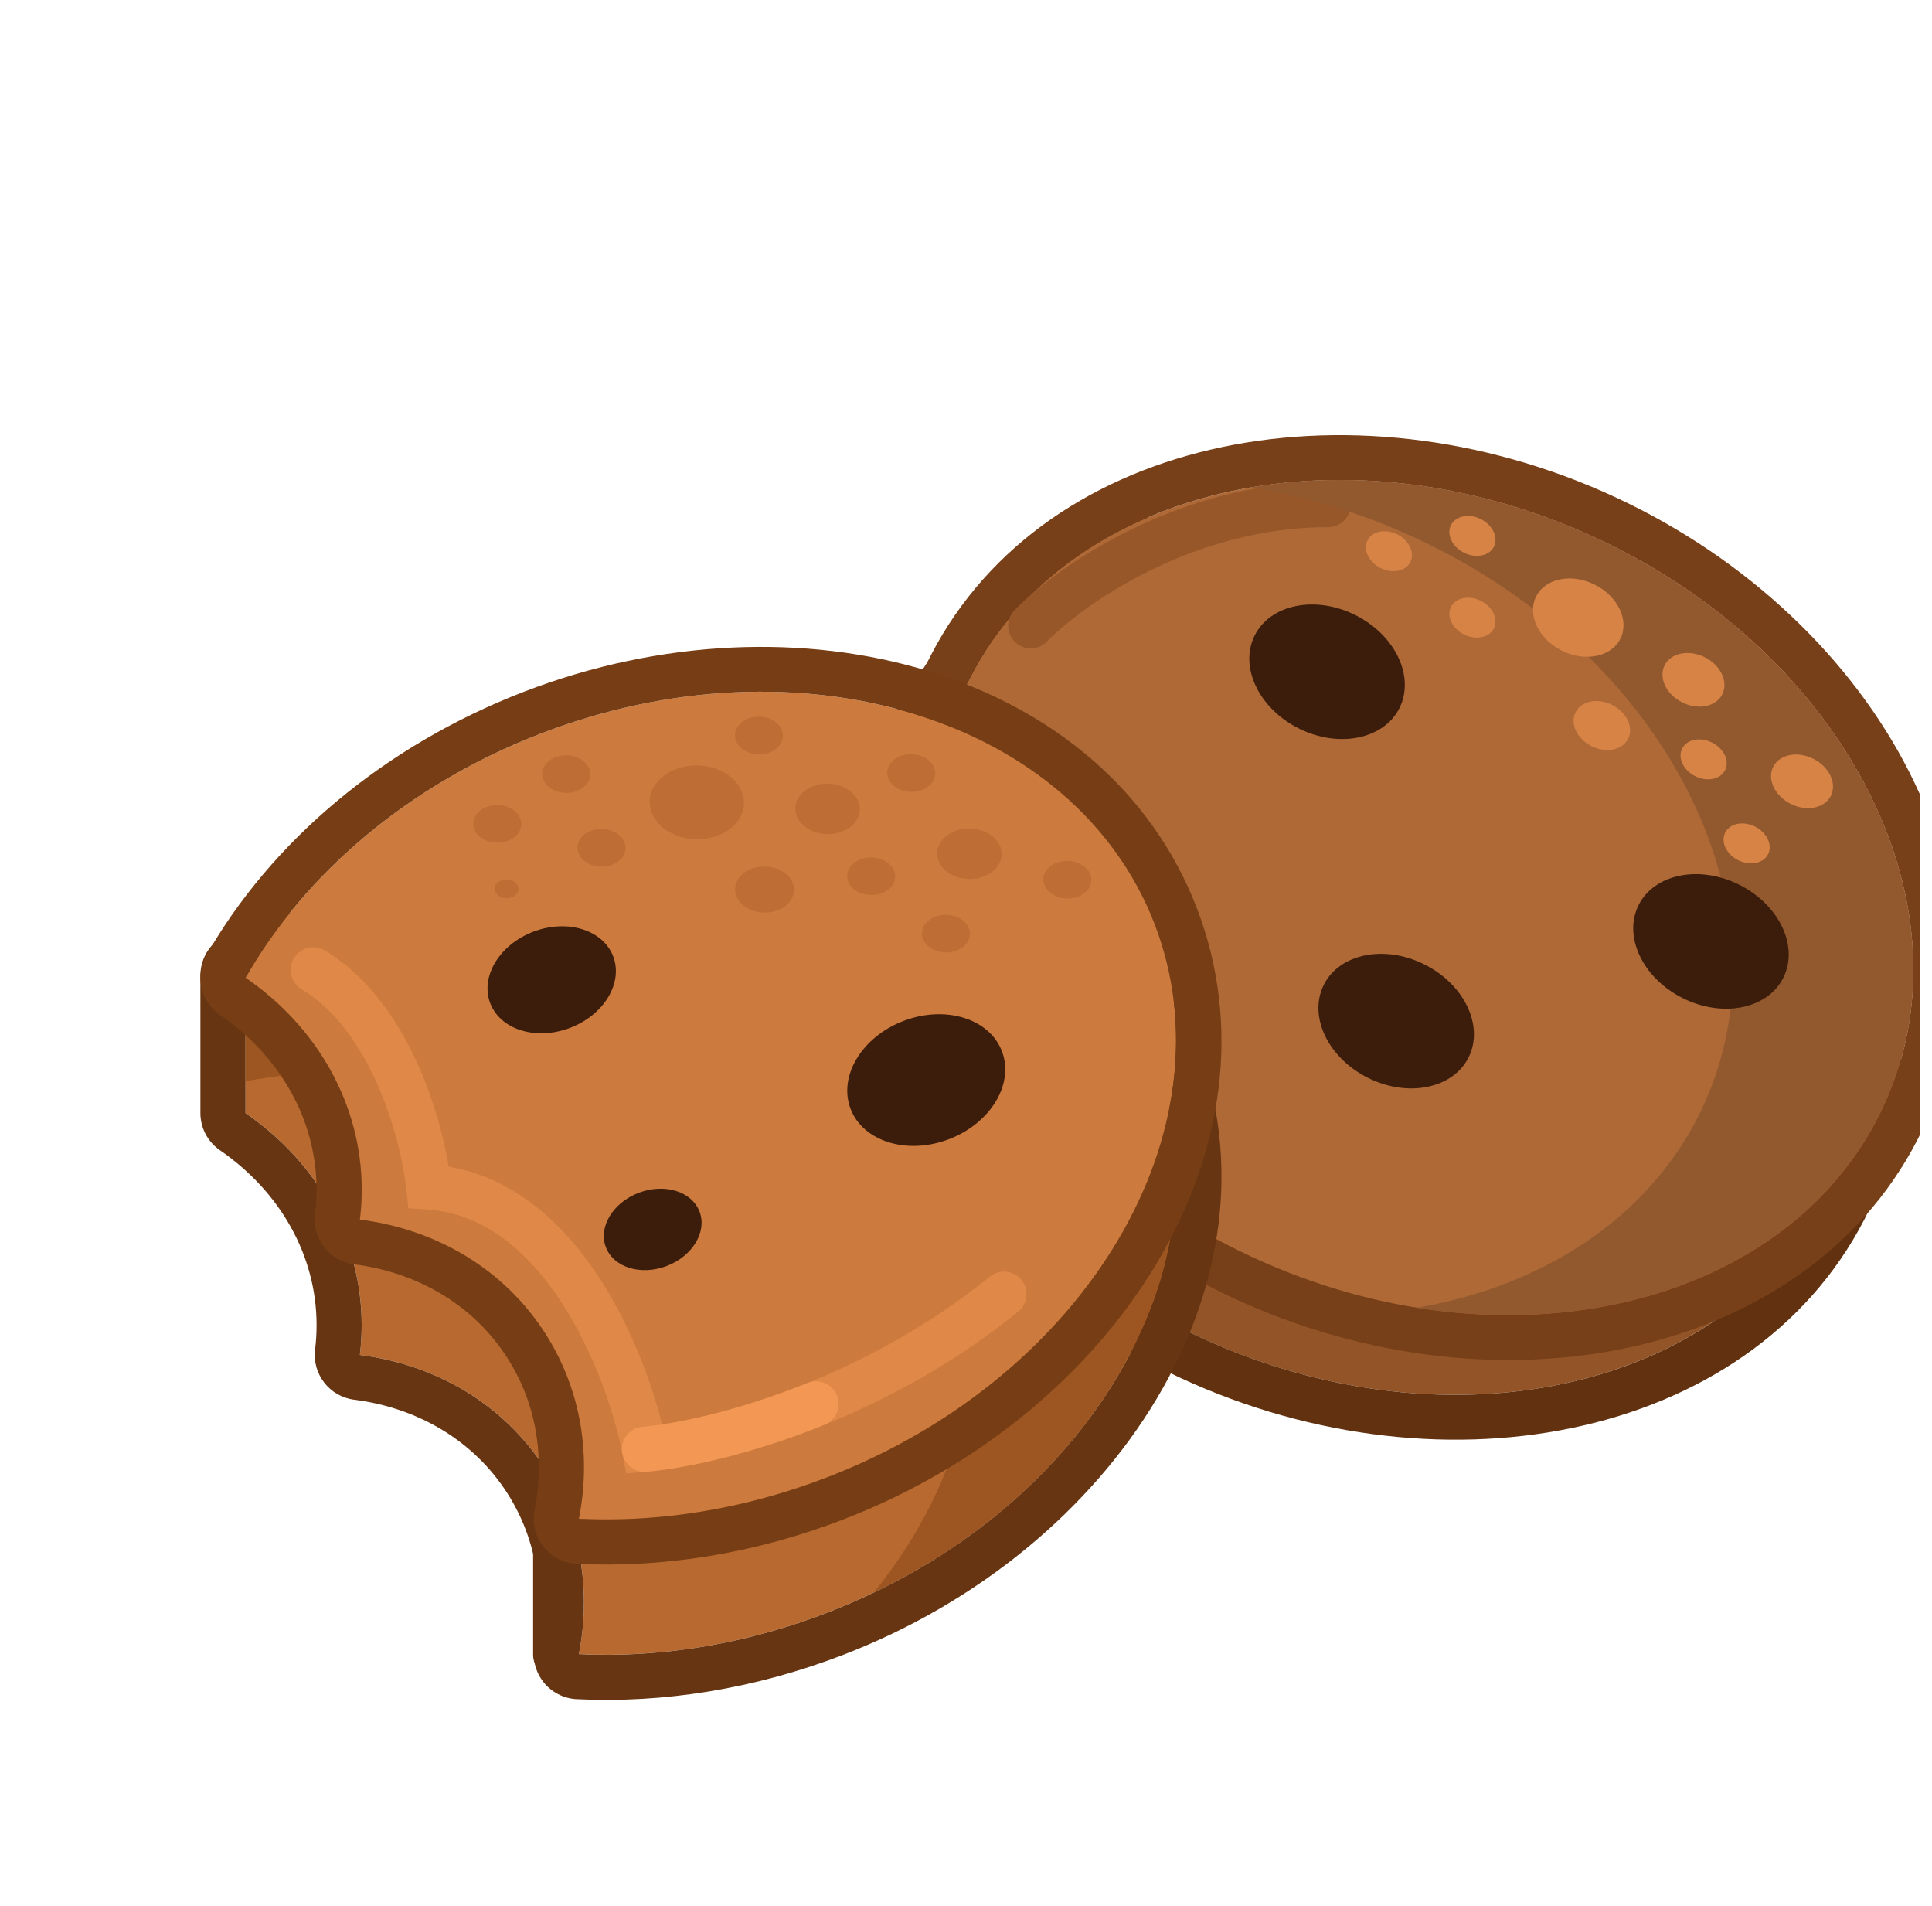 <svg width="73" height="72" viewBox="0 0 73 72" fill="none" xmlns="http://www.w3.org/2000/svg">
    <g clip-path="url(#clip0_5028:4030)">
        <path d="M45.745 50.703C55.387 54.939 65.915 52.202 69.259 44.59C72.788 36.675 64.777 29.154 60.331 26.382C49.492 18.353 39.441 21.304 37.983 23.59L34.342 29.25C30.998 36.862 36.103 46.467 45.745 50.703Z" fill="#935427"/>
        <path fill-rule="evenodd" clip-rule="evenodd" d="M32.84 28.442L36.55 22.672C36.55 22.672 36.551 22.671 36.552 22.669C37.227 21.614 38.571 20.839 39.994 20.328C41.509 19.784 43.435 19.424 45.635 19.413C50.04 19.392 55.6 20.771 61.295 24.972C63.664 26.46 66.946 29.176 69.213 32.62C71.509 36.108 72.908 40.596 70.821 45.28C66.954 54.074 55.202 56.718 45.063 52.264C34.924 47.809 28.92 37.362 32.785 28.565L32.84 28.442ZM69.263 44.59C72.792 36.675 64.781 29.154 60.335 26.382C49.496 18.353 39.445 21.304 37.987 23.59L34.346 29.25C31.002 36.862 36.107 46.467 45.749 50.703C55.391 54.939 65.918 52.202 69.263 44.59Z" fill="#62310F"/>
        <path d="M71.27 41.58C67.926 49.192 57.398 51.928 47.756 47.693C38.114 43.457 33.009 33.852 36.353 26.24C39.697 18.628 50.225 15.891 59.867 20.127C69.508 24.363 74.614 33.967 71.27 41.58Z" fill="#AE6937"/>
        <path fill-rule="evenodd" clip-rule="evenodd" d="M72.83 42.265C68.965 51.063 57.211 53.708 47.071 49.253C36.931 44.798 30.927 34.352 34.792 25.554C38.657 16.756 50.412 14.111 60.552 18.566C70.692 23.021 76.695 33.467 72.83 42.265ZM47.756 47.693C57.398 51.928 67.926 49.191 71.27 41.579C74.614 33.967 69.508 24.363 59.867 20.127C50.224 15.891 39.697 18.628 36.353 26.24C33.009 33.852 38.114 43.456 47.756 47.693Z" fill="#784018"/>
        <path fill-rule="evenodd" clip-rule="evenodd" d="M50.185 19.915C45.069 19.915 40.939 22.822 39.556 24.239C39.227 24.575 38.687 24.582 38.35 24.253C38.014 23.924 38.007 23.384 38.336 23.048C39.936 21.41 44.478 18.21 50.185 18.21C50.656 18.21 51.038 18.591 51.038 19.062C51.038 19.533 50.656 19.915 50.185 19.915Z" fill="#975728"/>
        <path fill-rule="evenodd" clip-rule="evenodd" d="M53.53 49.406C58.473 48.562 62.581 45.831 64.449 41.58C67.793 33.968 62.688 24.363 53.046 20.127C51.134 19.287 49.188 18.721 47.27 18.413C51.177 17.746 55.607 18.257 59.864 20.127C69.506 24.363 74.611 33.968 71.267 41.58C68.586 47.683 61.287 50.652 53.53 49.406Z" fill="#93592E"/>
        <path d="M31.249 60.928C41.075 57.14 46.617 47.781 43.627 40.023C40.637 32.265 19.104 33.065 9.277 36.853L9.277 42.051C11.944 43.883 13.667 46.79 13.667 50.063C13.667 50.444 13.644 50.819 13.598 51.189C16.459 51.551 19.055 53.044 20.63 55.533C21.967 57.646 22.34 60.117 21.873 62.492C24.881 62.638 28.094 62.144 31.249 60.928Z" fill="#B8692F"/>
        <path fill-rule="evenodd" clip-rule="evenodd" d="M7.572 36.853C7.572 36.149 8.006 35.517 8.664 35.263C13.842 33.267 21.924 32.102 29.087 32.406C32.677 32.558 36.15 33.083 38.97 34.123C41.749 35.149 44.21 36.798 45.217 39.41C48.673 48.376 42.196 58.536 31.861 62.519C28.49 63.819 25.04 64.353 21.79 64.194C21.295 64.17 20.836 63.932 20.53 63.542C20.225 63.153 20.105 62.649 20.2 62.163C20.59 60.179 20.273 58.158 19.189 56.444C17.914 54.43 15.794 53.186 13.383 52.88C12.452 52.762 11.791 51.913 11.906 50.981C11.943 50.681 11.962 50.374 11.962 50.063C11.962 47.417 10.572 45.009 8.312 43.456C7.849 43.139 7.572 42.613 7.572 42.052L7.572 36.853ZM9.277 36.853C19.104 33.066 40.636 32.265 43.627 40.023C46.617 47.781 41.075 57.141 31.248 60.929C28.691 61.914 26.096 62.425 23.603 62.506C23.02 62.525 22.443 62.52 21.873 62.492C21.983 61.929 22.047 61.361 22.061 60.794C22.109 58.967 21.65 57.146 20.629 55.533C19.054 53.044 16.458 51.552 13.598 51.189C13.643 50.82 13.666 50.444 13.666 50.063C13.666 46.791 11.943 43.884 9.277 42.052L9.277 36.853Z" fill="#673512"/>
        <path fill-rule="evenodd" clip-rule="evenodd" d="M20.995 56.763C21.465 56.763 21.847 57.145 21.847 57.616V62.516C21.847 62.987 21.465 63.368 20.995 63.368C20.524 63.368 20.143 62.987 20.143 62.516V57.616C20.143 57.145 20.524 56.763 20.995 56.763Z" fill="#673512"/>
        <path fill-rule="evenodd" clip-rule="evenodd" d="M9.277 40.844C19.844 39.083 33.61 39.901 35.957 45.989C37.755 50.656 36.467 55.902 33.015 60.166C41.726 55.993 46.433 47.303 43.627 40.023C40.637 32.265 19.104 33.065 9.277 36.853L9.277 40.844Z" fill="#9D5622"/>
        <path fill-rule="evenodd" clip-rule="evenodd" d="M31.249 55.815C41.075 52.027 46.617 42.667 43.627 34.91C40.637 27.152 30.247 23.933 20.42 27.721C15.397 29.657 11.494 33.048 9.277 36.938C11.944 38.77 13.667 41.677 13.667 44.95C13.667 45.33 13.644 45.706 13.598 46.076C16.459 46.438 19.055 47.93 20.63 50.419C21.967 52.532 22.34 55.003 21.873 57.378C24.881 57.525 28.094 57.031 31.249 55.815Z" fill="#CC7A3D"/>
        <path fill-rule="evenodd" clip-rule="evenodd" d="M8.312 38.343C7.581 37.841 7.357 36.863 7.796 36.093C10.223 31.836 14.447 28.196 19.806 26.13C30.141 22.147 41.761 25.33 45.217 34.296C48.673 43.262 42.196 53.422 31.862 57.405C28.49 58.705 25.04 59.239 21.79 59.08C21.295 59.056 20.836 58.818 20.531 58.428C20.225 58.038 20.105 57.535 20.2 57.049C20.59 55.065 20.274 53.044 19.189 51.331C17.914 49.316 15.794 48.072 13.383 47.766C12.452 47.648 11.792 46.799 11.906 45.867C11.943 45.567 11.962 45.26 11.962 44.949C11.962 42.303 10.572 39.895 8.312 38.343ZM9.277 36.938C11.494 33.048 15.397 29.657 20.419 27.721C30.246 23.933 40.636 27.151 43.627 34.909C46.617 42.667 41.075 52.027 31.248 55.815C28.691 56.8 26.096 57.311 23.603 57.392C23.02 57.41 22.443 57.406 21.873 57.378C21.983 56.815 22.047 56.248 22.062 55.68C22.109 53.853 21.65 52.032 20.629 50.419C19.054 47.93 16.458 46.438 13.598 46.075C13.643 45.706 13.667 45.33 13.667 44.949C13.667 41.676 11.944 38.77 9.277 36.938Z" fill="#773E15"/>
        <path fill-rule="evenodd" clip-rule="evenodd" d="M11.104 36.202C11.346 35.798 11.87 35.667 12.273 35.909C13.98 36.933 15.111 38.669 15.838 40.325C16.429 41.673 16.782 43.036 16.956 44.075C19.495 44.509 21.36 46.307 22.644 48.274C23.844 50.113 24.614 52.207 25.015 53.814C27.616 53.426 32.838 51.931 37.398 48.23C37.764 47.933 38.301 47.989 38.597 48.355C38.894 48.72 38.838 49.257 38.473 49.553C33.118 53.898 26.924 55.394 24.423 55.6L23.663 55.663L23.516 54.915C23.221 53.416 22.475 51.133 21.216 49.206C19.953 47.27 18.276 45.838 16.145 45.694L15.431 45.645L15.355 44.934C15.257 44.018 14.931 42.5 14.277 41.01C13.618 39.508 12.673 38.137 11.396 37.371C10.993 37.129 10.862 36.605 11.104 36.202Z" fill="#E08847"/>
        <path fill-rule="evenodd" clip-rule="evenodd" d="M31.625 52.717C31.801 53.153 31.59 53.65 31.154 53.826C28.312 54.974 25.817 55.484 24.421 55.6C23.951 55.639 23.54 55.29 23.501 54.821C23.462 54.352 23.811 53.94 24.28 53.901C25.485 53.801 27.812 53.338 30.515 52.246C30.952 52.069 31.448 52.28 31.625 52.717Z" fill="#F29754"/>
        <path d="M28.109 30.349C28.093 31.118 27.282 31.725 26.299 31.704C25.315 31.684 24.531 31.043 24.547 30.274C24.563 29.505 25.373 28.898 26.357 28.918C27.34 28.939 28.125 29.579 28.109 30.349Z" fill="#BE6E34"/>
        <path d="M32.489 30.584C32.477 31.11 31.923 31.526 31.25 31.512C30.576 31.498 30.039 31.059 30.05 30.533C30.061 30.006 30.616 29.59 31.289 29.605C31.963 29.619 32.499 30.057 32.489 30.584Z" fill="#BE6E34"/>
        <path d="M37.848 32.281C37.837 32.808 37.282 33.223 36.609 33.209C35.936 33.195 35.399 32.757 35.41 32.23C35.421 31.703 35.975 31.288 36.649 31.302C37.322 31.316 37.859 31.754 37.848 32.281Z" fill="#BE6E34"/>
        <path d="M33.824 33.123C33.815 33.516 33.402 33.825 32.901 33.814C32.4 33.804 32 33.477 32.009 33.085C32.017 32.693 32.43 32.384 32.931 32.395C33.432 32.405 33.832 32.731 33.824 33.123Z" fill="#BE6E34"/>
        <path d="M29.585 27.804C29.577 28.196 29.164 28.506 28.663 28.495C28.162 28.485 27.762 28.158 27.77 27.766C27.779 27.374 28.191 27.065 28.693 27.075C29.194 27.086 29.593 27.412 29.585 27.804Z" fill="#BE6E34"/>
        <path d="M35.339 29.224C35.331 29.616 34.918 29.926 34.417 29.915C33.916 29.905 33.516 29.578 33.524 29.186C33.532 28.794 33.945 28.485 34.447 28.495C34.948 28.506 35.347 28.832 35.339 29.224Z" fill="#BE6E34"/>
        <path d="M41.238 33.253C41.229 33.645 40.816 33.955 40.315 33.944C39.814 33.934 39.414 33.607 39.423 33.215C39.431 32.823 39.844 32.514 40.345 32.524C40.846 32.535 41.246 32.861 41.238 33.253Z" fill="#BE6E34"/>
        <path d="M19.594 33.588C19.59 33.783 19.384 33.938 19.134 33.932C18.885 33.927 18.686 33.765 18.69 33.569C18.694 33.374 18.9 33.22 19.149 33.225C19.399 33.23 19.598 33.393 19.594 33.588Z" fill="#BE6E34"/>
        <path d="M22.302 29.262C22.294 29.655 21.881 29.964 21.38 29.953C20.878 29.943 20.479 29.617 20.487 29.225C20.495 28.832 20.908 28.523 21.409 28.534C21.911 28.544 22.31 28.87 22.302 29.262Z" fill="#BE6E34"/>
        <path d="M23.634 32.049C23.626 32.441 23.213 32.75 22.712 32.74C22.21 32.729 21.811 32.403 21.819 32.011C21.827 31.619 22.24 31.309 22.741 31.32C23.243 31.331 23.642 31.657 23.634 32.049Z" fill="#BE6E34"/>
        <path d="M36.65 35.291C36.641 35.683 36.228 35.993 35.727 35.982C35.226 35.972 34.827 35.645 34.835 35.253C34.843 34.861 35.256 34.552 35.757 34.562C36.258 34.573 36.658 34.899 36.65 35.291Z" fill="#BE6E34"/>
        <path d="M19.698 31.144C19.69 31.537 19.277 31.846 18.776 31.835C18.275 31.825 17.875 31.498 17.884 31.106C17.892 30.714 18.305 30.405 18.806 30.416C19.307 30.426 19.707 30.752 19.698 31.144Z" fill="#BE6E34"/>
        <path d="M30.001 33.631C29.991 34.112 29.484 34.491 28.87 34.478C28.255 34.465 27.765 34.065 27.775 33.584C27.785 33.103 28.291 32.724 28.906 32.737C29.521 32.75 30.011 33.15 30.001 33.631Z" fill="#BE6E34"/>
        <path d="M52.877 26.753C52.283 27.934 50.578 28.276 49.068 27.517C47.558 26.758 46.816 25.186 47.409 24.005C48.003 22.824 49.708 22.482 51.218 23.24C52.728 23.999 53.47 25.572 52.877 26.753Z" fill="#3C1D0C"/>
        <path d="M61.225 24.133C60.879 24.821 59.887 25.02 59.008 24.578C58.129 24.137 57.697 23.221 58.042 22.533C58.388 21.846 59.38 21.646 60.259 22.088C61.138 22.53 61.571 23.446 61.225 24.133Z" fill="#D78346"/>
        <path d="M65.077 26.231C64.84 26.701 64.16 26.838 63.559 26.535C62.957 26.233 62.661 25.606 62.898 25.135C63.134 24.665 63.814 24.528 64.416 24.831C65.017 25.133 65.313 25.76 65.077 26.231Z" fill="#D78346"/>
        <path d="M69.178 30.066C68.942 30.536 68.262 30.673 67.66 30.37C67.059 30.068 66.763 29.441 66.999 28.97C67.236 28.5 67.915 28.363 68.517 28.666C69.119 28.968 69.415 29.595 69.178 30.066Z" fill="#D78346"/>
        <path d="M65.182 29.096C65.006 29.446 64.5 29.548 64.052 29.323C63.604 29.098 63.384 28.631 63.56 28.281C63.736 27.93 64.242 27.829 64.69 28.054C65.138 28.279 65.358 28.746 65.182 29.096Z" fill="#D78346"/>
        <path d="M56.446 20.654C56.269 21.005 55.764 21.106 55.316 20.881C54.868 20.656 54.648 20.189 54.824 19.839C55 19.488 55.506 19.387 55.953 19.612C56.401 19.837 56.622 20.304 56.446 20.654Z" fill="#D78346"/>
        <path d="M56.446 23.741C56.269 24.092 55.764 24.193 55.316 23.968C54.868 23.743 54.648 23.276 54.824 22.926C55 22.576 55.506 22.474 55.953 22.699C56.401 22.924 56.622 23.391 56.446 23.741Z" fill="#D78346"/>
        <path d="M66.807 32.271C66.631 32.622 66.125 32.723 65.677 32.498C65.229 32.273 65.009 31.806 65.185 31.456C65.361 31.106 65.867 31.004 66.315 31.229C66.763 31.454 66.983 31.921 66.807 32.271Z" fill="#D78346"/>
        <path d="M53.291 21.232C53.115 21.582 52.609 21.684 52.161 21.459C51.714 21.233 51.493 20.767 51.669 20.416C51.846 20.066 52.351 19.965 52.799 20.19C53.247 20.415 53.467 20.881 53.291 21.232Z" fill="#D78346"/>
        <path d="M61.52 27.91C61.304 28.34 60.684 28.464 60.134 28.188C59.585 27.912 59.315 27.34 59.531 26.91C59.747 26.48 60.367 26.356 60.917 26.632C61.466 26.908 61.736 27.48 61.52 27.91Z" fill="#D78346"/>
        <path d="M23.171 36.135C23.551 37.139 22.819 38.348 21.535 38.834C20.251 39.321 18.902 38.901 18.521 37.897C18.141 36.892 18.873 35.684 20.157 35.197C21.441 34.711 22.79 35.13 23.171 36.135Z" fill="#3C1D0C"/>
        <path d="M37.859 39.72C38.328 40.956 37.426 42.443 35.846 43.042C34.266 43.641 32.606 43.124 32.137 41.888C31.669 40.652 32.57 39.164 34.15 38.566C35.73 37.967 37.391 38.483 37.859 39.72Z" fill="#3C1D0C"/>
        <path d="M26.432 45.776C26.722 46.54 26.164 47.461 25.187 47.831C24.209 48.202 23.182 47.882 22.892 47.117C22.602 46.352 23.16 45.432 24.137 45.062C25.115 44.691 26.142 45.011 26.432 45.776Z" fill="#3C1D0C"/>
        <path d="M55.488 39.952C54.894 41.133 53.189 41.475 51.679 40.716C50.169 39.957 49.427 38.384 50.021 37.203C50.614 36.022 52.32 35.68 53.829 36.439C55.339 37.198 56.082 38.77 55.488 39.952Z" fill="#3C1D0C"/>
        <path d="M67.382 36.94C66.789 38.121 65.084 38.464 63.574 37.705C62.064 36.946 61.322 35.373 61.915 34.192C62.509 33.011 64.214 32.669 65.724 33.428C67.234 34.187 67.976 35.759 67.382 36.94Z" fill="#3C1D0C"/>
    </g>
    <defs>
        <clipPath id="clip0_5028:4030">
            <rect width="72" height="72" fill="white" transform="translate(0.541)"/>
        </clipPath>
    </defs>
</svg>
